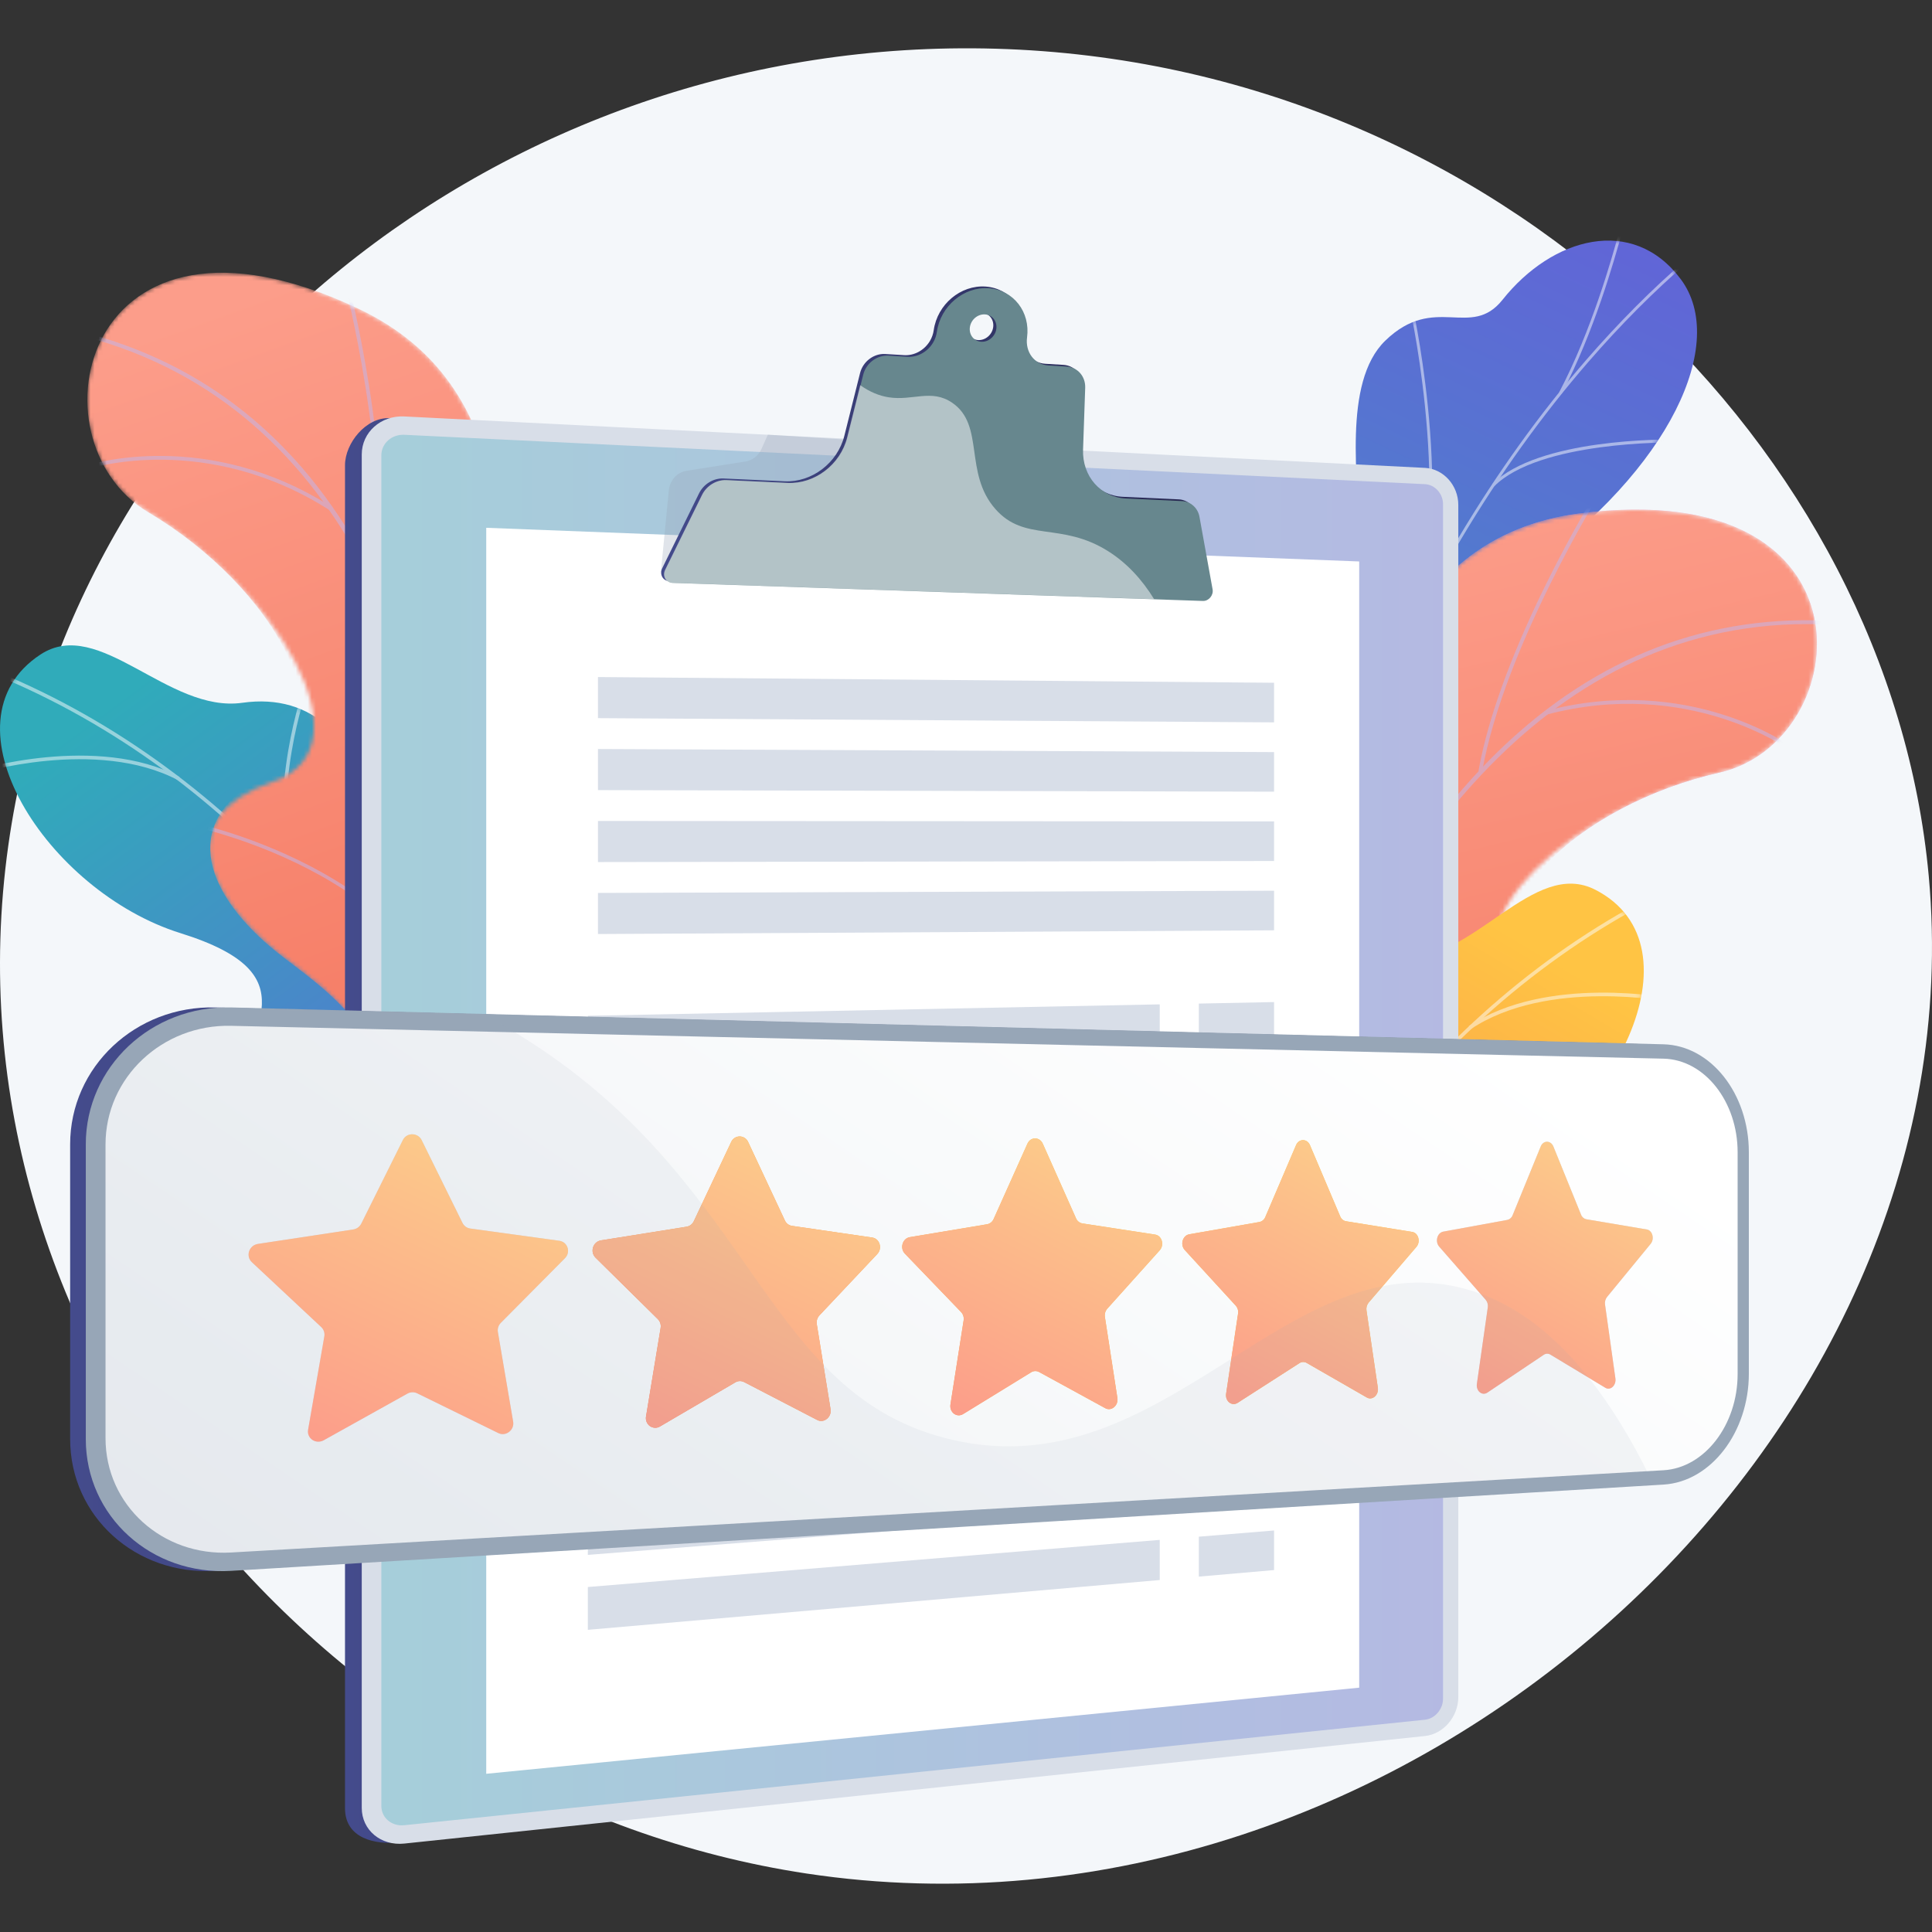 <?xml version="1.0" encoding="UTF-8" standalone="no"?>
<svg
   width="400"
   height="400"
   viewBox="0 0 400 400"
   fill="none"
   version="1.1"
   id="svg302"
   sodipodi:docname="Group.svg"
   inkscape:version="1.1.2 (b8e25be833, 2022-02-05)"
   xmlns:inkscape="http://www.inkscape.org/namespaces/inkscape"
   xmlns:sodipodi="http://sodipodi.sourceforge.net/DTD/sodipodi-0.dtd"
   xmlns="http://www.w3.org/2000/svg"
   xmlns:svg="http://www.w3.org/2000/svg">
  <rect x="0" y="0" width="400" height="400" fill="#333333" stroke="none"/>
  <sodipodi:namedview
     id="namedview304"
     pagecolor="#505050"
     bordercolor="#ffffff"
     borderopacity="1"
     inkscape:pageshadow="0"
     inkscape:pageopacity="0"
     inkscape:pagecheckerboard="1"
     showgrid="false"
     inkscape:zoom="0.94282511"
     inkscape:cx="127.27705"
     inkscape:cy="135.76219"
     inkscape:window-width="1920"
     inkscape:window-height="1027"
     inkscape:window-x="-8"
     inkscape:window-y="-8"
     inkscape:window-maximized="1"
     inkscape:current-layer="svg302" />
  <path
     d="M 206.22,10.087 C 103.825,7.132 15.127,79.735 1.726,174.999 -12.925,279.159 67.716,372.876 166.943,387.887 290.365,406.557 410.076,298.547 399.327,181.373 391.229,93.091 310.314,13.092 206.22,10.087 Z"
     fill="#f4f7fa"
     id="path2"
     style="stroke-width:0.843" />
  <path
     d="m 86.292,254.155 0.412,0.14 c 8.038,2.812 17.309,4.431 27.974,4.009 l 6.221,-0.703 c 1.373,-5.186 1.762,-10.372 -4.709,-11.846 -10.058,-2.275 -11.538,-19.987 -9.282,-26.453 2.794,-8.004 8.924,-26.776 -6.558,-30.566 -12.891,-3.156 -21.84,-2.494 -23.89,-19.044 -2.05,-16.551 -11.633,-26.258 -26.281,-24.188 -15.414,2.179 -29.597,-17.993 -41.79,-10 -21.245,13.936 1.361,49.069 28.989,57.699 27.628,8.629 12.906,19.679 13.134,33.334 0.313,18.636 24.546,12.868 31.533,19.679 2.366,2.312 3.63,5.11 4.248,7.938 z"
     fill="url(#paint0_linear_14_543)"
     id="path4"
     style="fill:url(#paint0_linear_14_543);stroke-width:0.843" />
  <mask
     id="mask0_14_543"
     maskUnits="userSpaceOnUse"
     x="0"
     y="144"
     width="146"
     height="155">
    <path
       d="m 103.554,298.224 40.474,-3.228 c 1.9,-5.918 4.068,-16.728 -4.613,-18.657 -12.058,-2.679 -13.834,-23.438 -11.126,-31.017 3.353,-9.381 10.709,-31.384 -7.87,-35.826 -15.469,-3.699 -26.208,-2.923 -28.668,-22.321 -2.46,-19.399 -13.96,-30.777 -31.538,-28.35 -18.497,2.554 -35.517,-21.089 -50.148,-11.721 -25.494,16.334 1.633,57.513 34.787,67.628 33.154,10.114 15.487,23.066 15.761,39.07 0.376,21.843 29.455,15.08 37.84,23.066 6.572,6.267 6.106,15.594 5.102,21.356 z"
       fill="#ffffff"
       id="path6" />
  </mask>
  <g
     mask="url(#mask0_14_543)"
     id="g21"
     transform="matrix(0.833,0,0,0.853,0,10)">
    <g
       style="mix-blend-mode:soft-light"
       opacity="0.5"
       id="g19">
      <path
         d="m 122.103,290.337 0.848,-0.238 C 105.546,228.174 58.174,174.999 -0.68,151.325 l -0.33,0.816 C 57.599,175.716 104.772,228.67 122.103,290.337 Z"
         fill="#fcfdfe"
         id="path9" />
      <path
         d="m 109.728,257.389 0.878,-0.066 c -1.9,-25.208 18.199,-46.483 18.403,-46.696 l -0.636,-0.607 c -0.211,0.209 -20.579,21.764 -18.645,47.369 z"
         fill="#fcfdfe"
         id="path11" />
      <path
         d="m 118.592,279.033 0.74,-0.475 C 105.504,256.975 58.828,257.304 58.359,257.304 l 0.01,0.88 c 0.465,-0.011 46.657,-0.318 60.224,20.849 z"
         fill="#fcfdfe"
         id="path13" />
      <path
         d="m 74.449,205.132 0.779,-0.409 c -9.469,-17.991 0.514,-47.526 0.616,-47.822 l -0.824,-0.287 c -0.112,0.3 -10.215,30.195 -0.572,48.518 z"
         fill="#fcfdfe"
         id="path15" />
      <path
         d="m 44.234,177.638 0.404,-0.782 C 24.043,166.242 -5.934,175.221 -6.234,175.314 l 0.257,0.841 c 0.297,-0.092 29.94,-8.966 50.211,1.483 z"
         fill="#fcfdfe"
         id="path17" />
    </g>
  </g>
  <mask
     id="mask1_14_543"
     maskUnits="userSpaceOnUse"
     x="21"
     y="54"
     width="132"
     height="262">
    <path
       d="m 128.904,315.712 -43.629,-0.148 c 0,0 -8.137,-22.407 2.608,-38.167 C 109.807,245.244 80.116,228.288 68.743,219.325 51.592,205.815 42.382,186.417 67.687,178.073 92.992,169.73 67.725,130.459 36.878,112.621 6.694,95.165 20.305,31.437 89.105,63.218 c 41.087,18.98 34.494,62.587 36.4,85.4 1.906,22.812 35.818,24.816 24.115,52.637 -9.997,23.764 -28.896,41.052 -14.574,57.462 14.322,16.409 15.747,34.76 -6.142,56.995 z"
       fill="#ffffff"
       id="path23" />
  </mask>
  <g
     mask="url(#mask1_14_543)"
     id="g44"
     transform="matrix(0.833,0,0,0.853,0,10)">
    <path
       d="m 128.904,315.712 -43.629,-0.148 c 0,0 -8.137,-22.407 2.608,-38.167 C 109.807,245.244 80.116,228.288 68.743,219.325 51.592,205.815 44.074,188.394 64.789,177.184 88.231,164.497 67.722,130.459 36.876,112.621 6.693,95.165 20.303,31.437 89.104,63.218 c 41.087,18.98 34.493,62.587 36.399,85.4 1.906,22.812 35.818,24.816 24.116,52.637 -9.998,23.764 -28.897,41.052 -14.575,57.462 14.323,16.409 15.749,34.76 -6.14,56.995 z"
       fill="url(#paint1_linear_14_543)"
       id="path26"
       style="fill:url(#paint1_linear_14_543)" />
    <g
       style="mix-blend-mode:soft-light"
       opacity="0.5"
       id="g42">
      <path
         d="m 110.006,319.698 -0.904,-0.165 c 0.104,-0.56 10.391,-56.742 3.789,-115.512 C 106.818,149.872 84.751,82.39 14.136,68.374 l 0.178,-0.903 c 31.436,6.239 56.037,23.407 73.097,51.028 13.633,22.065 22.517,50.808 26.402,85.433 6.606,58.904 -3.702,115.201 -3.808,115.766 z"
         fill="#beb8f2"
         id="path28" />
      <path
         d="m 94.045,130.349 -0.914,-0.117 C 97.022,99.824 85.579,56.573 85.463,56.139 l 0.89,-0.239 c 0.117,0.435 11.605,43.863 7.692,74.449 z"
         fill="#beb8f2"
         id="path30" />
      <path
         d="M 82.167,112.257 C 51.228,92.834 22.227,102.004 21.939,102.099 l -0.288,-0.874 c 0.295,-0.098 29.687,-9.41 61.008,10.252 z"
         fill="#beb8f2"
         id="path32" />
      <path
         d="m 115.115,242.673 c -10.15,-43.461 -69.176,-54.31 -69.761,-54.37 l 0.031,-0.921 c 0.578,0 60.384,11.233 70.626,55.08 z"
         fill="#beb8f2"
         id="path34" />
      <path
         d="m 115.461,224.273 -0.901,-0.191 c 5.893,-27.857 36.204,-46.944 36.51,-47.134 l 0.484,0.783 c -0.308,0.188 -30.282,19.069 -36.093,46.542 z"
         fill="#beb8f2"
         id="path36" />
      <path
         d="M 110.525,310.653 C 109.255,293.745 85.169,280.28 84.925,280.146 l 0.445,-0.805 c 1.01,0.555 24.765,13.839 26.073,31.243 z"
         fill="#beb8f2"
         id="path38" />
      <path
         d="m 113.14,297.385 -0.908,-0.165 c 2.307,-13.205 22.325,-27.858 28.905,-32.673 0.931,-0.68 1.733,-1.268 1.855,-1.4 l 0.686,0.615 c -0.165,0.189 -0.702,0.581 -1.997,1.528 -6.505,4.764 -26.304,19.244 -28.541,32.095 z"
         fill="#beb8f2"
         id="path40" />
    </g>
  </g>
  <path
     d="m 279.052,224.761 c 4.002,8.847 0.188,17.699 -3.473,23.655 -0.872,0 -1.373,0.253 -2.261,0.474 -7.963,1.982 -11.693,0.973 -19.786,1.572 -1.741,0.13 -6.916,-1.2 -8.994,-1.893 l -3.856,-1.361 c 0,0 -6.84,-21.521 3.909,-27.466 10.749,-5.946 6.634,-27.363 5.733,-39.044 -2.445,-31.695 31.008,-28.816 31.046,-69.799 0.009,-10.901 -3.532,-31.692 5.445,-40.375 10.227,-9.892 17.693,-0.188 24.27,-8.461 10.278,-12.932 26.956,-17.571 36.897,-4.261 9.812,13.132 -2.111,39.271 -31.749,60.282 -19.595,17.539 -19.901,22.783 -18.359,35.575 1.081,8.957 9.426,32.288 -2.449,41.608 -11.875,9.319 -20.949,19.379 -16.374,29.494 z"
     fill="url(#paint2_linear_14_543)"
     id="path46"
     style="fill:url(#paint2_linear_14_543);stroke-width:0.843" />
  <mask
     id="mask2_14_543"
     maskUnits="userSpaceOnUse"
     x="286"
     y="46"
     width="136"
     height="242">
    <path
       d="m 324.496,287.934 -34.897,-8.987 c 0,0 -8.988,-26.142 3.911,-33.116 12.899,-6.974 7.961,-32.071 6.88,-45.763 -2.934,-37.149 37.21,-33.775 37.255,-81.811 0.011,-12.777 -4.238,-37.146 6.534,-47.323 12.273,-11.594 21.232,-0.221 29.124,-9.917 12.334,-15.158 32.347,-20.595 44.277,-4.994 11.775,15.392 -2.533,46.029 -38.099,70.655 -23.514,20.562 -23.881,26.709 -22.031,41.702 1.297,10.498 11.311,37.844 -2.939,48.768 -14.25,10.923 -25.139,22.718 -19.649,34.574 8.353,18.036 -10.366,36.211 -10.366,36.211 z"
       fill="#ffffff"
       id="path48" />
  </mask>
  <g
     mask="url(#mask2_14_543)"
     id="g69"
     transform="matrix(0.833,0,0,0.853,0,10)">
    <g
       style="mix-blend-mode:soft-light"
       opacity="0.5"
       id="g67">
      <path
         d="m 309.295,282.227 -0.708,-0.087 c 0.527,-4.225 1.11,-8.479 1.733,-12.644 4.613,-30.835 11.95,-60.124 21.789,-87.053 8.338,-22.818 18.588,-44.262 30.467,-63.741 9.556,-15.665 20.205,-30.151 31.663,-43.048 8.055,-9.062 16.419,-17.265 24.865,-24.364 1.471,-1.237 3.044,-2.42 4.567,-3.565 2.029,-1.524 4.127,-3.101 5.997,-4.817 l 0.483,0.526 c -1.897,1.742 -4.007,3.328 -6.05,4.864 -1.514,1.139 -3.081,2.315 -4.538,3.541 -8.419,7.076 -16.759,15.25 -24.791,24.292 -11.429,12.867 -22.056,27.316 -31.587,42.945 -11.862,19.441 -22.077,40.841 -30.404,63.614 -9.823,26.883 -17.134,56.126 -21.748,86.914 -0.632,4.167 -1.212,8.414 -1.738,12.625 z"
         fill="#fcfdfe"
         id="path51" />
      <path
         d="m 349.715,143.373 -0.647,-0.304 c 13.025,-27.759 1.588,-79.048 1.471,-79.562 l 0.697,-0.165 c 0.117,0.524 11.608,52.048 -1.521,80.031 z"
         fill="#fcfdfe"
         id="path53" />
      <path
         d="m 320.087,224.233 -0.677,-0.226 c 6.643,-19.902 43.901,-35.258 44.276,-35.423 l 0.27,0.659 c -0.372,0.152 -37.328,15.384 -43.869,34.99 z"
         fill="#fcfdfe"
         id="path55" />
      <path
         d="m 317.293,235.842 -0.707,-0.102 c 1.977,-13.555 -2.582,-33.092 -12.822,-55.011 -0.514,-1.104 -0.514,-1.104 -0.494,-1.237 l 0.709,0.094 -0.355,-0.048 0.345,-0.087 c 0.024,0.077 0.219,0.494 0.445,0.975 10.295,22.046 14.87,41.726 12.879,55.416 z"
         fill="#fcfdfe"
         id="path57" />
      <path
         d="m 310.366,274.54 -0.647,-0.302 c 6.351,-13.674 28.064,-19.082 28.283,-19.134 l 0.165,0.693 c -0.212,0.053 -21.594,5.373 -27.801,18.743 z"
         fill="#fcfdfe"
         id="path59" />
      <path
         d="m 308.216,282.29 c -2.692,-11.863 -8.879,-23.341 -18.914,-35.093 l 0.544,-0.465 c 10.111,11.839 16.349,23.418 19.067,35.396 z"
         fill="#fcfdfe"
         id="path61" />
      <path
         d="m 388.149,83.844 -0.629,-0.339 c 8.103,-15.031 13.129,-32.701 14.782,-38.507 0.4,-1.405 0.542,-1.9 0.621,-2.063 l 0.642,0.313 c -0.057,0.125 -0.286,0.928 -0.576,1.946 -1.658,5.824 -6.701,23.55 -14.84,38.65 z"
         fill="#fcfdfe"
         id="path63" />
      <path
         d="m 371.361,106.333 -0.495,-0.509 c 11.413,-11.233 43.433,-10.874 44.791,-10.852 l -0.012,0.715 c -0.334,-0.005 -33.081,-0.376 -44.284,10.646 z"
         fill="#fcfdfe"
         id="path65" />
    </g>
  </g>
  <mask
     id="mask3_14_543"
     maskUnits="userSpaceOnUse"
     x="270"
     y="111"
     width="182"
     height="244">
    <path
       d="m 278.199,341.561 41.633,13.05 c 0,0 14.531,-18.9 9.061,-37.17 -11.179,-37.276 22.242,-44.465 35.8,-49.569 20.43,-7.699 35.085,-23.395 13.479,-39.001 -21.606,-15.606 14.36,-45.398 49.153,-53.076 34.049,-7.513 40.342,-72.374 -34.846,-62.879 -44.901,5.669 -51.801,49.229 -60.515,70.398 -8.714,21.17 -41.644,12.825 -38.899,42.883 2.345,25.674 15.131,47.867 -3.481,59.179 -18.613,11.312 -25.527,28.371 -11.385,56.185 z"
       fill="#ffffff"
       id="path71" />
  </mask>
  <g
     mask="url(#mask3_14_543)"
     id="g94"
     transform="matrix(0.833,0,0,0.853,0,10)">
    <path
       d="m 278.199,341.561 41.632,13.05 c 0,0 14.532,-18.9 9.062,-37.17 -11.179,-37.276 22.242,-44.465 35.8,-49.569 20.43,-7.699 32.867,-22.026 16.507,-38.975 -18.51,-19.177 11.332,-45.424 46.132,-53.102 34.048,-7.513 40.342,-72.374 -34.846,-62.879 -44.901,5.669 -51.801,49.229 -60.515,70.398 -8.714,21.17 -41.644,12.825 -38.899,42.883 2.344,25.674 15.131,47.867 -3.482,59.179 -18.612,11.312 -25.533,28.371 -11.391,56.185 z"
       fill="url(#paint3_linear_14_543)"
       id="path74"
       style="fill:url(#paint3_linear_14_543)" />
    <path
       d="m 278.199,341.561 41.632,13.05 c 0,0 14.532,-18.9 9.062,-37.17 -11.179,-37.276 22.242,-44.465 35.8,-49.569 20.43,-7.699 32.867,-22.026 16.507,-38.975 -18.51,-19.177 11.332,-45.424 46.132,-53.102 34.048,-7.513 40.342,-72.374 -34.846,-62.879 -44.901,5.669 -51.801,49.229 -60.515,70.398 -8.714,21.17 -41.644,12.825 -38.899,42.883 2.344,25.674 15.131,47.867 -3.482,59.179 -18.612,11.312 -25.533,28.371 -11.391,56.185 z"
       fill="url(#paint4_linear_14_543)"
       id="path76"
       style="fill:url(#paint4_linear_14_543)" />
    <g
       style="mix-blend-mode:soft-light"
       opacity="0.5"
       id="g92">
      <path
         d="m 295.006,351.073 0.914,0.113 c 0.071,-0.566 7.25,-57.229 31.304,-111.255 22.161,-49.772 63.596,-107.421 135.146,-99.435 l 0.102,-0.916 c -31.849,-3.557 -60.482,5.373 -85.101,26.541 -19.666,16.91 -36.82,41.622 -50.989,73.453 -24.112,54.15 -31.304,110.932 -31.376,111.499 z"
         fill="#beb8f2"
         id="path78" />
      <path
         d="m 367.467,175.411 0.907,0.165 c 5.484,-30.162 29.468,-67.931 29.71,-68.308 l -0.776,-0.495 c -0.245,0.378 -24.323,38.3 -29.841,68.638 z"
         fill="#beb8f2"
         id="path80" />
      <path
         d="m 384.258,161.756 c 35.365,-9.16 60.235,8.35 60.482,8.528 l 0.538,-0.748 c -0.25,-0.181 -25.453,-17.944 -61.251,-8.671 z"
         fill="#beb8f2"
         id="path82" />
      <path
         d="m 313.424,276.108 c 22.816,-38.358 82.36,-30.855 82.933,-30.733 l 0.249,-0.887 c -0.552,-0.165 -60.96,-7.549 -83.973,31.149 z"
         fill="#beb8f2"
         id="path84" />
      <path
         d="m 318.657,258.465 0.917,0.09 c 2.801,-28.338 -20.317,-55.687 -20.551,-55.966 l -0.699,0.598 c 0.231,0.271 23.101,27.333 20.333,55.278 z"
         fill="#beb8f2"
         id="path86" />
      <path
         d="m 297.247,342.294 c 6.323,-15.731 33.353,-21.285 33.625,-21.339 l -0.18,-0.903 c -1.132,0.226 -27.791,5.704 -34.299,21.9 z"
         fill="#beb8f2"
         id="path88" />
      <path
         d="m 298.767,328.854 0.913,0.123 c 1.799,-13.284 -12.851,-33.305 -17.673,-39.884 -0.681,-0.929 -1.269,-1.732 -1.345,-1.895 l -0.84,0.378 c 0.104,0.232 0.494,0.767 1.442,2.061 4.761,6.506 19.251,26.3 17.503,39.217 z"
         fill="#beb8f2"
         id="path90" />
    </g>
  </g>
  <path
     d="m 264.672,310.41 -0.39,0.185 c -7.717,3.637 -16.777,6.217 -27.429,6.912 l -6.257,-0.043 c -1.88,-5.017 -2.788,-10.131 3.503,-12.276 9.771,-3.328 9.473,-21.085 6.59,-27.288 -3.57,-7.669 -11.549,-25.704 3.477,-31.091 12.509,-4.487 21.476,-4.764 21.863,-21.442 0.388,-16.679 8.955,-27.343 23.733,-26.814 15.552,0.562 27.648,-20.994 40.576,-14.317 22.523,11.636 3.546,48.955 -23.082,60.428 -26.629,11.474 -10.876,20.931 -9.748,34.533 1.548,18.572 -23.134,15.366 -29.403,22.875 -2.12,2.545 -3.103,5.46 -3.431,8.339 z"
     fill="url(#paint5_linear_14_543)"
     id="path96"
     style="fill:url(#paint5_linear_14_543);stroke-width:0.843" />
  <mask
     id="mask4_14_543"
     maskUnits="userSpaceOnUse"
     x="275"
     y="202"
     width="134"
     height="164">
    <path
       d="m 318.831,364.096 -40.591,0.922 c -2.496,-5.693 -5.754,-16.226 2.678,-19.031 11.725,-3.902 11.368,-24.714 7.908,-31.985 -4.284,-8.989 -13.859,-30.127 4.172,-36.442 15.011,-5.259 25.771,-5.584 26.235,-25.132 0.465,-19.548 10.746,-32.048 28.48,-31.429 18.662,0.659 33.177,-24.606 48.691,-16.779 27.028,13.637 4.255,57.378 -27.699,70.826 -31.955,13.447 -13.051,24.532 -11.698,40.475 1.859,21.768 -27.76,18.01 -35.284,26.813 -5.895,6.902 -4.478,16.133 -2.892,21.762 z"
       fill="#ffffff"
       id="path98" />
  </mask>
  <g
     mask="url(#mask4_14_543)"
     id="g113"
     transform="matrix(0.833,0,0,0.853,0,10)">
    <g
       style="mix-blend-mode:soft-light"
       opacity="0.5"
       id="g111">
      <path
         d="m 299.575,358.144 -0.868,-0.15 c 10.99,-63.378 52.685,-121.112 108.814,-150.673 l 0.411,0.78 c -55.894,29.435 -97.414,86.928 -108.357,150.043 z"
         fill="#fcfdfe"
         id="path101" />
      <path
         d="m 308.526,324.104 -0.88,0.024 c -0.685,-25.27 -22.851,-44.382 -23.076,-44.571 l 0.571,-0.672 c 0.225,0.193 22.69,19.55 23.385,45.219 z"
         fill="#fcfdfe"
         id="path103" />
      <path
         d="m 301.914,346.54 -0.786,-0.395 c 11.553,-22.878 58.016,-27.33 58.489,-27.373 l 0.079,0.876 c -0.466,0.042 -46.448,4.451 -57.782,26.892 z"
         fill="#fcfdfe"
         id="path105" />
      <path
         d="m 338.279,268.518 -0.823,-0.329 c 7.578,-18.865 -5.365,-47.224 -5.495,-47.509 l 0.797,-0.371 c 0.14,0.29 13.243,28.997 5.521,48.209 z"
         fill="#fcfdfe"
         id="path107" />
      <path
         d="m 365.53,238.083 -0.481,-0.737 c 19.4,-12.66 50.139,-6.789 50.448,-6.728 l -0.164,0.863 c -0.312,-0.061 -30.704,-5.862 -49.803,6.602 z"
         fill="#fcfdfe"
         id="path109" />
    </g>
  </g>
  <path
     d="M 291.558,99.073 80.659,86.582 c -4.858,-0.243 -9.23,5.184 -9.23,9.741 V 374.363 c 0,6.325 6.305,7.591 11.162,7.083 L 291.557,359.596 c 3.817,-0.398 6.899,-3.975 6.899,-7.988 V 106.685 c 0.002,-4.014 -3.081,-7.426 -6.897,-7.613 z"
     fill="url(#paint6_linear_14_543)"
     id="path115"
     style="fill:url(#paint6_linear_14_543);stroke-width:0.843" />
  <path
     d="M 295.027,96.87 83.712,86.222 c -4.858,-0.245 -8.815,3.278 -8.815,7.872 V 374.304 c 0,4.592 3.957,7.898 8.815,7.387 L 295.027,359.422 c 3.817,-0.402 6.898,-4.007 6.898,-8.051 V 104.536 c 0,-4.046 -3.082,-7.48 -6.898,-7.667 z"
     fill="#d8dee8"
     id="path117"
     style="stroke-width:0.843" />
  <path
     style="mix-blend-mode:multiply;fill:url(#paint7_linear_14_543);stroke-width:0.843"
     opacity="0.3"
     d="m 83.712,377.891 c -2.621,0.27 -4.758,-1.522 -4.758,-3.996 V 94.279 c 0,-2.474 2.136,-4.384 4.758,-4.258 L 295.027,100.243 c 2.06,0.1 3.739,1.968 3.739,4.151 v 247.299 c 0,2.188 -1.677,4.142 -3.739,4.357 z"
     fill="url(#paint7_linear_14_543)"
     id="path119" />
  <path
     d="m 281.407,349.414 -180.738,17.83 V 109.275 l 180.738,6.97 z"
     fill="#ffffff"
     id="path121"
     style="stroke-width:0.843" />
  <g
     style="mix-blend-mode:multiply"
     opacity="0.3"
     id="g125"
     transform="matrix(0.833,0,0,0.853,0,10)">
    <path
       d="m 250.94,126.007 -86.678,1.084 1.944,-19.548 c 0.147,-2.54 1.977,-4.625 4.401,-4.997 l 14.68,-2.255 c 0.863,-0.139 1.677,-0.491 2.371,-1.023 0.693,-0.532 1.243,-1.228 1.601,-2.026 l 1.592,-3.46 38.396,2.371 z"
       fill="#97a6b7"
       id="path123" />
  </g>
  <path
     d="m 247.691,106.685 c -0.149,-0.899 -0.596,-1.718 -1.267,-2.319 -0.67,-0.601 -1.522,-0.946 -2.413,-0.978 l -11.542,-0.53 c -5.239,-0.241 -9.079,-4.598 -8.887,-10.121 l 0.445,-12.792 c 0.084,-2.364 -1.567,-4.261 -3.834,-4.398 l -3.792,-0.232 c -2.892,-0.177 -4.817,-2.788 -4.412,-5.805 0.709,-5.274 -2.82,-9.824 -7.935,-10.181 -5.156,-0.36 -9.967,3.673 -10.734,9.013 -0.112,0.808 -0.385,1.584 -0.803,2.279 -1.19,1.957 -3.278,3.033 -5.322,2.908 l -3.913,-0.239 c -2.37,-0.141 -4.622,1.559 -5.218,3.954 l -3.252,12.983 c -1.406,5.615 -6.713,9.672 -12.348,9.418 l -12.672,-0.581 c -2.073,-0.094 -4.107,1.143 -5.063,3.083 l -7.624,15.5 c -0.624,1.265 0.146,2.64 1.51,2.687 l 109.801,3.734 c 1.202,0.041 2.222,-1.186 2,-2.405 z M 202.497,70.404 c -1.51,-0.096 -2.563,-1.441 -2.342,-3.005 0.221,-1.564 1.626,-2.751 3.138,-2.651 1.512,0.1 2.553,1.446 2.334,3.007 -0.218,1.56 -1.62,2.747 -3.129,2.65 z"
     fill="url(#paint8_linear_14_543)"
     id="path127"
     style="fill:url(#paint8_linear_14_543);stroke-width:0.843" />
  <path
     d="m 248.342,107.033 c -0.149,-0.899 -0.596,-1.718 -1.266,-2.319 -0.671,-0.601 -1.522,-0.945 -2.412,-0.977 l -11.542,-0.53 c -5.239,-0.241 -9.079,-4.599 -8.887,-10.121 l 0.444,-12.792 c 0.083,-2.366 -1.566,-4.261 -3.834,-4.4 l -3.792,-0.232 c -2.892,-0.176 -4.816,-2.786 -4.411,-5.804 0.708,-5.274 -2.82,-9.826 -7.936,-10.183 -5.156,-0.36 -9.968,3.673 -10.736,9.014 -0.111,0.808 -0.384,1.584 -0.802,2.279 -1.19,1.957 -3.278,3.033 -5.322,2.908 l -3.912,-0.239 c -2.37,-0.141 -4.623,1.557 -5.218,3.954 l -3.252,12.983 c -1.407,5.614 -6.713,9.671 -12.348,9.418 l -12.661,-0.58 c -2.073,-0.096 -4.108,1.142 -5.064,3.083 l -7.629,15.499 c -0.625,1.265 0.138,2.641 1.51,2.688 l 109.784,3.739 c 1.202,0.04 2.222,-1.185 1.999,-2.405 z M 203.146,70.751 c -1.51,-0.096 -2.562,-1.442 -2.342,-3.007 0.22,-1.564 1.626,-2.751 3.138,-2.65 1.512,0.101 2.553,1.446 2.334,3.005 -0.22,1.559 -1.619,2.747 -3.129,2.651 z"
     fill="#67878e"
     id="path129"
     style="stroke-width:0.843" />
  <g
     style="mix-blend-mode:soft-light"
     opacity="0.5"
     id="g133"
     transform="matrix(0.833,0,0,0.853,0,10)">
    <path
       d="m 275.459,122.084 c -11.752,-7.249 -20.77,-2.11 -28.096,-10.294 -7.842,-8.76 -2.552,-20.293 -10.666,-25.735 -5.195,-3.485 -9.828,-0.412 -15.869,-1.354 -2.211,-0.346 -4.572,-1.226 -7.025,-2.939 l -3.256,12.686 c -1.689,6.58 -8.055,11.335 -14.816,11.039 l -15.194,-0.681 c -2.488,-0.112 -4.93,1.34 -6.077,3.613 l -9.155,18.168 c -0.75,1.483 0.165,3.094 1.812,3.148 l 119.743,3.978 c -3.021,-4.796 -6.774,-8.774 -11.401,-11.629 z"
       fill="#ffffff"
       id="path131" />
  </g>
  <path
     d="m 263.782,149.558 -139.978,-0.874 v -8.51 l 139.978,1.185 z"
     fill="#d8dee8"
     id="path135"
     style="stroke-width:0.843" />
  <path
     d="m 263.782,163.908 -139.978,-0.324 v -8.51 l 139.978,0.638 z"
     fill="#d8dee8"
     id="path137"
     style="stroke-width:0.843" />
  <path
     d="m 263.782,178.26 -139.978,0.222 v -8.51 l 139.978,0.091 z"
     fill="#d8dee8"
     id="path139"
     style="stroke-width:0.843" />
  <path
     d="m 263.782,192.612 -139.978,0.769 v -8.51 l 139.978,-0.456 z"
     fill="#d8dee8"
     id="path141"
     style="stroke-width:0.843" />
  <path
     d="m 240.112,216.25 -118.403,2.92 v -8.862 l 118.403,-2.367 z"
     fill="#d8dee8"
     id="path143"
     style="stroke-width:0.843" />
  <path
     d="m 240.112,230.795 -118.403,3.89 v -8.863 l 118.403,-3.335 z"
     fill="#d8dee8"
     id="path145"
     style="stroke-width:0.843" />
  <path
     d="m 240.112,245.34 -118.403,4.859 v -8.861 l 118.403,-4.305 z"
     fill="#d8dee8"
     id="path147"
     style="stroke-width:0.843" />
  <path
     d="m 240.112,259.885 -118.403,5.83 v -8.861 l 118.403,-5.276 z"
     fill="#d8dee8"
     id="path149"
     style="stroke-width:0.843" />
  <path
     d="m 263.782,215.667 -15.575,0.384 v -8.272 l 15.575,-0.311 z"
     fill="#d8dee8"
     id="path151"
     style="stroke-width:0.843" />
  <path
     d="m 263.782,230.016 -15.575,0.514 v -8.272 l 15.575,-0.439 z"
     fill="#d8dee8"
     id="path153"
     style="stroke-width:0.843" />
  <path
     d="m 263.782,244.369 -15.575,0.64 v -8.27 l 15.575,-0.567 z"
     fill="#d8dee8"
     id="path155"
     style="stroke-width:0.843" />
  <path
     d="m 263.782,258.721 -15.575,0.768 v -8.272 l 15.575,-0.693 z"
     fill="#d8dee8"
     id="path157"
     style="stroke-width:0.843" />
  <path
     d="m 240.112,283.489 -118.403,7.404 v -8.863 l 118.403,-6.848 z"
     fill="#d8dee8"
     id="path159"
     style="stroke-width:0.843" />
  <path
     d="m 240.112,298.035 -118.403,8.372 v -8.861 l 118.403,-7.819 z"
     fill="#d8dee8"
     id="path161"
     style="stroke-width:0.843" />
  <path
     d="m 240.112,312.581 -118.403,9.342 v -8.861 l 118.403,-8.789 z"
     fill="#d8dee8"
     id="path163"
     style="stroke-width:0.843" />
  <path
     d="m 240.112,327.127 -118.403,10.312 v -8.863 l 118.403,-9.759 z"
     fill="#d8dee8"
     id="path165"
     style="stroke-width:0.843" />
  <path
     d="m 263.782,282.011 -15.575,0.973 v -8.27 l 15.575,-0.901 z"
     fill="#d8dee8"
     id="path167"
     style="stroke-width:0.843" />
  <path
     d="m 263.782,296.361 -15.575,1.102 v -8.271 l 15.575,-1.028 z"
     fill="#d8dee8"
     id="path169"
     style="stroke-width:0.843" />
  <path
     d="m 263.782,310.713 -15.575,1.229 v -8.27 l 15.575,-1.155 z"
     fill="#d8dee8"
     id="path171"
     style="stroke-width:0.843" />
  <path
     d="m 263.782,325.065 -15.575,1.357 v -8.269 l 15.575,-1.285 z"
     fill="#d8dee8"
     id="path173"
     style="stroke-width:0.843" />
  <path
     d="M 341.169,216.21 44.59,208.584 C 28.145,208.161 14.522,220.851 14.522,236.937 v 60.974 c 0,16.087 13.627,28.308 30.068,27.318 L 341.169,307.368 c 9.83,-0.592 17.668,-10.868 17.668,-22.962 V 238.56 c 0,-12.089 -7.838,-22.094 -17.668,-22.35 z"
     fill="url(#paint9_linear_14_543)"
     id="path175"
     style="fill:url(#paint9_linear_14_543);stroke-width:0.843" />
  <path
     d="M 344.411,216.21 47.832,208.584 C 31.387,208.161 17.764,220.851 17.764,236.937 v 60.974 c 0,16.087 13.627,28.308 30.068,27.318 L 344.411,307.368 c 9.83,-0.592 17.668,-10.868 17.668,-22.962 V 238.56 c 0,-12.089 -7.838,-22.094 -17.668,-22.35 z"
     fill="#97a6b7"
     id="path177"
     style="stroke-width:0.843" />
  <path
     d="M 47.832,321.43 C 33.625,322.245 21.847,311.63 21.847,297.752 v -60.795 c 0,-13.879 11.779,-24.9 25.985,-24.574 l 296.579,6.801 c 8.512,0.195 15.346,8.883 15.346,19.371 v 45.943 c 0,10.487 -6.828,19.412 -15.346,19.901 z"
     fill="url(#paint10_linear_14_543)"
     id="path179"
     style="fill:url(#paint10_linear_14_543);stroke-width:0.843" />
  <path
     d="m 87.304,236.06 8.452,17.133 c 0.156,0.312 0.383,0.581 0.663,0.783 0.279,0.202 0.603,0.331 0.943,0.376 l 18.465,2.544 c 0.383,0.051 0.744,0.212 1.042,0.465 0.297,0.253 0.518,0.585 0.638,0.962 0.12,0.375 0.134,0.778 0.04,1.161 -0.093,0.384 -0.292,0.732 -0.571,1.005 l -13.286,13.393 c -0.244,0.243 -0.427,0.543 -0.532,0.875 -0.105,0.332 -0.131,0.684 -0.074,1.028 l 3.158,18.554 c 0.295,1.727 -1.51,3.125 -3.056,2.368 l -16.819,-8.242 c -0.318,-0.152 -0.667,-0.225 -1.018,-0.213 -0.352,0.012 -0.695,0.108 -1.002,0.282 l -17.311,9.649 c -1.639,0.914 -3.559,-0.376 -3.244,-2.182 l 3.357,-19.319 c 0.061,-0.351 0.035,-0.711 -0.077,-1.048 -0.112,-0.336 -0.306,-0.638 -0.564,-0.877 L 52.158,261.332 c -1.355,-1.265 -0.607,-3.514 1.263,-3.795 l 19.718,-2.991 c 0.351,-0.052 0.684,-0.188 0.973,-0.398 0.289,-0.21 0.525,-0.487 0.688,-0.809 l 8.612,-17.308 c 0.797,-1.596 3.098,-1.581 3.891,0.028 z"
     fill="#d8dee8"
     id="path181"
     style="stroke-width:0.843" />
  <path
     d="m 154.898,236.443 7.609,16.255 c 0.133,0.292 0.336,0.544 0.588,0.737 0.253,0.192 0.547,0.317 0.858,0.365 l 16.646,2.423 c 1.529,0.222 2.14,2.234 1.033,3.408 l -11.979,12.704 c -0.222,0.237 -0.387,0.523 -0.482,0.837 -0.096,0.313 -0.118,0.644 -0.068,0.968 l 2.852,17.613 c 0.265,1.639 -1.36,2.965 -2.755,2.242 l -15.146,-7.853 c -0.284,-0.144 -0.599,-0.214 -0.917,-0.203 -0.317,0.011 -0.627,0.102 -0.901,0.267 l -15.568,9.118 c -0.322,0.199 -0.692,0.297 -1.067,0.284 -0.376,-0.013 -0.739,-0.136 -1.047,-0.356 -0.308,-0.219 -0.548,-0.525 -0.689,-0.88 -0.142,-0.356 -0.181,-0.747 -0.111,-1.124 l 3.02,-18.307 c 0.057,-0.329 0.035,-0.669 -0.066,-0.987 -0.101,-0.318 -0.276,-0.607 -0.511,-0.84 l -12.889,-12.717 c -1.217,-1.2 -0.549,-3.325 1.132,-3.593 l 17.712,-2.827 c 0.321,-0.052 0.624,-0.183 0.884,-0.382 0.261,-0.199 0.47,-0.46 0.609,-0.76 l 7.747,-16.414 c 0.157,-0.341 0.406,-0.629 0.718,-0.83 0.312,-0.201 0.673,-0.307 1.042,-0.305 0.369,0.003 0.729,0.113 1.038,0.318 0.309,0.205 0.555,0.496 0.708,0.84 z"
     fill="url(#paint11_linear_14_543)"
     id="path183"
     style="fill:url(#paint11_linear_14_543);stroke-width:0.843" />
  <path
     d="m 154.898,236.443 7.609,16.255 c 0.133,0.292 0.336,0.544 0.588,0.737 0.253,0.192 0.547,0.317 0.858,0.365 l 16.646,2.423 c 1.529,0.222 2.14,2.234 1.033,3.408 l -11.979,12.704 c -0.222,0.237 -0.387,0.523 -0.482,0.837 -0.096,0.313 -0.118,0.644 -0.068,0.968 l 2.852,17.613 c 0.265,1.639 -1.36,2.965 -2.755,2.242 l -15.146,-7.853 c -0.284,-0.144 -0.599,-0.214 -0.917,-0.203 -0.317,0.011 -0.627,0.102 -0.901,0.267 l -15.568,9.118 c -0.322,0.199 -0.692,0.297 -1.067,0.284 -0.376,-0.013 -0.739,-0.136 -1.047,-0.356 -0.308,-0.219 -0.548,-0.525 -0.689,-0.88 -0.142,-0.356 -0.181,-0.747 -0.111,-1.124 l 3.02,-18.307 c 0.057,-0.329 0.035,-0.669 -0.066,-0.987 -0.101,-0.318 -0.276,-0.607 -0.511,-0.84 l -12.889,-12.717 c -1.217,-1.2 -0.549,-3.325 1.132,-3.593 l 17.712,-2.827 c 0.321,-0.052 0.624,-0.183 0.884,-0.382 0.261,-0.199 0.47,-0.46 0.609,-0.76 l 7.747,-16.414 c 0.157,-0.341 0.406,-0.629 0.718,-0.83 0.312,-0.201 0.673,-0.307 1.042,-0.305 0.369,0.003 0.729,0.113 1.038,0.318 0.309,0.205 0.555,0.496 0.708,0.84 z"
     fill="url(#paint12_linear_14_543)"
     id="path185"
     style="fill:url(#paint12_linear_14_543);stroke-width:0.843" />
  <path
     d="m 215.895,236.786 6.888,15.463 c 0.115,0.272 0.295,0.512 0.524,0.694 0.228,0.183 0.498,0.305 0.785,0.354 l 15.079,2.316 c 1.388,0.212 1.94,2.128 0.938,3.244 l -10.857,12.089 c -0.203,0.23 -0.352,0.504 -0.438,0.801 -0.086,0.297 -0.106,0.61 -0.058,0.915 l 2.587,16.766 c 0.241,1.56 -1.235,2.82 -2.496,2.128 l -13.71,-7.497 c -0.256,-0.138 -0.542,-0.206 -0.832,-0.196 -0.289,0.01 -0.57,0.097 -0.817,0.253 l -14.072,8.644 c -1.331,0.816 -2.883,-0.352 -2.633,-1.979 l 2.725,-17.395 c 0.052,-0.311 0.031,-0.63 -0.059,-0.932 -0.091,-0.301 -0.249,-0.577 -0.462,-0.805 l -11.64,-12.095 c -1.098,-1.14 -0.492,-3.158 1.023,-3.413 l 16,-2.671 c 0.295,-0.054 0.573,-0.181 0.808,-0.37 0.235,-0.189 0.422,-0.434 0.543,-0.715 l 7.002,-15.603 c 0.651,-1.455 2.523,-1.448 3.17,0.005 z"
     fill="url(#paint13_linear_14_543)"
     id="path187"
     style="fill:url(#paint13_linear_14_543);stroke-width:0.843" />
  <path
     d="m 215.895,236.786 6.888,15.463 c 0.115,0.272 0.295,0.512 0.524,0.694 0.228,0.183 0.498,0.305 0.785,0.354 l 15.079,2.316 c 1.388,0.212 1.94,2.128 0.938,3.244 l -10.857,12.089 c -0.203,0.23 -0.352,0.504 -0.438,0.801 -0.086,0.297 -0.106,0.61 -0.058,0.915 l 2.587,16.766 c 0.241,1.56 -1.235,2.82 -2.496,2.128 l -13.71,-7.497 c -0.256,-0.138 -0.542,-0.206 -0.832,-0.196 -0.289,0.01 -0.57,0.097 -0.817,0.253 l -14.072,8.644 c -1.331,0.816 -2.883,-0.352 -2.633,-1.979 l 2.725,-17.395 c 0.052,-0.311 0.031,-0.63 -0.059,-0.932 -0.091,-0.301 -0.249,-0.577 -0.462,-0.805 l -11.64,-12.095 c -1.098,-1.14 -0.492,-3.158 1.023,-3.413 l 16,-2.671 c 0.295,-0.054 0.573,-0.181 0.808,-0.37 0.235,-0.189 0.422,-0.434 0.543,-0.715 l 7.002,-15.603 c 0.651,-1.455 2.523,-1.448 3.17,0.005 z"
     fill="url(#paint14_linear_14_543)"
     id="path189"
     style="fill:url(#paint14_linear_14_543);stroke-width:0.843" />
  <path
     d="m 271.217,237.099 6.26,14.748 c 0.101,0.256 0.263,0.482 0.471,0.657 0.208,0.175 0.457,0.293 0.722,0.343 l 13.729,2.215 c 1.263,0.204 1.768,2.031 0.854,3.093 l -9.886,11.526 c -0.185,0.224 -0.322,0.485 -0.399,0.768 -0.078,0.283 -0.096,0.579 -0.052,0.869 l 2.353,16 c 0.218,1.489 -1.122,2.688 -2.272,2.025 l -12.471,-7.168 c -0.23,-0.132 -0.49,-0.197 -0.753,-0.188 -0.263,0.009 -0.519,0.091 -0.74,0.238 l -12.787,8.215 c -1.207,0.776 -2.621,-0.34 -2.391,-1.891 l 2.472,-16.57 c 0.048,-0.294 0.03,-0.596 -0.052,-0.882 -0.082,-0.287 -0.226,-0.55 -0.421,-0.772 l -10.563,-11.526 c -0.995,-1.087 -0.446,-3.009 0.928,-3.25 l 14.524,-2.546 c 0.273,-0.055 0.527,-0.178 0.741,-0.358 0.214,-0.181 0.381,-0.413 0.486,-0.677 l 6.365,-14.879 c 0.593,-1.387 2.294,-1.376 2.883,0.009 z"
     fill="url(#paint15_linear_14_543)"
     id="path191"
     style="fill:url(#paint15_linear_14_543);stroke-width:0.843" />
  <path
     d="m 271.217,237.099 6.26,14.748 c 0.101,0.256 0.263,0.482 0.471,0.657 0.208,0.175 0.457,0.293 0.722,0.343 l 13.729,2.215 c 1.263,0.204 1.768,2.031 0.854,3.093 l -9.886,11.526 c -0.185,0.224 -0.322,0.485 -0.399,0.768 -0.078,0.283 -0.096,0.579 -0.052,0.869 l 2.353,16 c 0.218,1.489 -1.122,2.688 -2.272,2.025 l -12.471,-7.168 c -0.23,-0.132 -0.49,-0.197 -0.753,-0.188 -0.263,0.009 -0.519,0.091 -0.74,0.238 l -12.787,8.215 c -1.207,0.776 -2.621,-0.34 -2.391,-1.891 l 2.472,-16.57 c 0.048,-0.294 0.03,-0.596 -0.052,-0.882 -0.082,-0.287 -0.226,-0.55 -0.421,-0.772 l -10.563,-11.526 c -0.995,-1.087 -0.446,-3.009 0.928,-3.25 l 14.524,-2.546 c 0.273,-0.055 0.527,-0.178 0.741,-0.358 0.214,-0.181 0.381,-0.413 0.486,-0.677 l 6.365,-14.879 c 0.593,-1.387 2.294,-1.376 2.883,0.009 z"
     fill="url(#paint16_linear_14_543)"
     id="path193"
     style="fill:url(#paint16_linear_14_543);stroke-width:0.843" />
  <path
     d="m 321.617,237.383 5.72,14.094 c 0.087,0.241 0.233,0.456 0.422,0.623 0.191,0.167 0.419,0.282 0.665,0.334 l 12.547,2.121 c 1.156,0.197 1.617,1.945 0.782,2.963 l -9.037,11.011 c -0.171,0.217 -0.296,0.468 -0.367,0.738 -0.071,0.269 -0.086,0.55 -0.045,0.826 l 2.148,15.299 c 0.201,1.426 -1.024,2.569 -2.076,1.934 l -11.396,-6.875 c -0.208,-0.126 -0.447,-0.189 -0.688,-0.18 -0.242,0.008 -0.477,0.087 -0.676,0.227 l -11.662,7.822 c -1.098,0.738 -2.392,-0.33 -2.18,-1.809 l 2.256,-15.82 c 0.043,-0.28 0.028,-0.566 -0.047,-0.839 -0.074,-0.272 -0.205,-0.526 -0.384,-0.741 l -9.629,-11.012 c -0.907,-1.039 -0.412,-2.873 0.845,-3.102 l 13.244,-2.426 c 0.252,-0.054 0.486,-0.174 0.682,-0.346 0.196,-0.172 0.346,-0.392 0.437,-0.638 l 5.808,-14.214 c 0.538,-1.324 2.092,-1.313 2.629,0.009 z"
     fill="#d8dee8"
     id="path195"
     style="stroke-width:0.843" />
  <path
     d="m 321.617,237.383 5.72,14.094 c 0.087,0.241 0.233,0.456 0.422,0.623 0.191,0.167 0.419,0.282 0.665,0.334 l 12.547,2.121 c 1.156,0.197 1.617,1.945 0.782,2.963 l -9.037,11.011 c -0.171,0.217 -0.296,0.468 -0.367,0.738 -0.071,0.269 -0.086,0.55 -0.045,0.826 l 2.148,15.299 c 0.201,1.426 -1.024,2.569 -2.076,1.934 l -11.396,-6.875 c -0.208,-0.126 -0.447,-0.189 -0.688,-0.18 -0.242,0.008 -0.477,0.087 -0.676,0.227 l -11.662,7.822 c -1.098,0.738 -2.392,-0.33 -2.18,-1.809 l 2.256,-15.82 c 0.043,-0.28 0.028,-0.566 -0.047,-0.839 -0.074,-0.272 -0.205,-0.526 -0.384,-0.741 l -9.629,-11.012 c -0.907,-1.039 -0.412,-2.873 0.845,-3.102 l 13.244,-2.426 c 0.252,-0.054 0.486,-0.174 0.682,-0.346 0.196,-0.172 0.346,-0.392 0.437,-0.638 l 5.808,-14.214 c 0.538,-1.324 2.092,-1.313 2.629,0.009 z"
     fill="url(#paint17_linear_14_543)"
     id="path197"
     style="fill:url(#paint17_linear_14_543);stroke-width:0.843" />
  <g
     style="mix-blend-mode:multiply"
     opacity="0.1"
     id="g201"
     transform="matrix(0.833,0,0,0.853,0,10)">
    <path
       d="m 363.793,301.009 c -44.166,-11.28 -74.278,48.8 -127.203,36.716 -46.751,-10.672 -48.069,-60.864 -104.74,-96.515 -3.926,-2.472 -7.929,-4.766 -12.01,-6.884 L 57.398,232.758 C 37.665,232.263 21.316,247.136 21.316,265.991 v 71.467 c 0,18.855 16.352,33.179 36.082,32.019 L 411.031,348.675 c -15.957,-32.519 -32.95,-44.015 -47.238,-47.666 z"
       fill="#97a6b7"
       id="path199" />
  </g>
  <path
     d="m 87.304,236.06 8.452,17.133 c 0.156,0.312 0.383,0.581 0.663,0.783 0.279,0.202 0.603,0.331 0.943,0.376 l 18.465,2.544 c 0.383,0.051 0.744,0.212 1.042,0.465 0.297,0.253 0.518,0.585 0.638,0.962 0.12,0.375 0.134,0.778 0.04,1.161 -0.093,0.384 -0.292,0.732 -0.571,1.005 l -13.286,13.393 c -0.244,0.243 -0.427,0.543 -0.532,0.875 -0.105,0.332 -0.131,0.684 -0.074,1.028 l 3.158,18.554 c 0.295,1.727 -1.51,3.125 -3.056,2.368 l -16.819,-8.242 c -0.318,-0.152 -0.667,-0.225 -1.018,-0.213 -0.352,0.012 -0.695,0.108 -1.002,0.282 l -17.311,9.649 c -1.639,0.914 -3.559,-0.376 -3.244,-2.182 l 3.357,-19.319 c 0.061,-0.351 0.035,-0.711 -0.077,-1.048 -0.112,-0.336 -0.306,-0.638 -0.564,-0.877 L 52.158,261.332 c -1.355,-1.265 -0.607,-3.514 1.263,-3.795 l 19.718,-2.991 c 0.351,-0.052 0.684,-0.188 0.973,-0.398 0.289,-0.21 0.525,-0.487 0.688,-0.809 l 8.612,-17.308 c 0.797,-1.596 3.098,-1.581 3.891,0.028 z"
     fill="url(#paint18_linear_14_543)"
     id="path203"
     style="fill:url(#paint18_linear_14_543);stroke-width:0.843" />
  <defs
     id="defs300">
    <linearGradient
       id="paint0_linear_14_543"
       x1="34.556"
       y1="153.802"
       x2="138.205"
       y2="297.323"
       gradientUnits="userSpaceOnUse"
       gradientTransform="matrix(0.833,0,0,0.853,0,10)">
      <stop
         stop-color="#30ABBA"
         id="stop205" />
      <stop
         offset="1"
         stop-color="#6165D7"
         id="stop207" />
    </linearGradient>
    <linearGradient
       id="paint1_linear_14_543"
       x1="52.78"
       y1="63.144"
       x2="139.636"
       y2="309.999"
       gradientUnits="userSpaceOnUse">
      <stop
         stop-color="#FC9D8A"
         id="stop210" />
      <stop
         offset="1"
         stop-color="#F36F56"
         id="stop212" />
    </linearGradient>
    <linearGradient
       id="paint2_linear_14_543"
       x1="398.593"
       y1="42.921"
       x2="270.468"
       y2="319.705"
       gradientUnits="userSpaceOnUse"
       gradientTransform="matrix(0.833,0,0,0.853,0,10)">
      <stop
         stop-color="#6165D7"
         id="stop215" />
      <stop
         offset="1"
         stop-color="#30ABBA"
         id="stop217" />
    </linearGradient>
    <linearGradient
       id="paint3_linear_14_543"
       x1="424.001"
       y1="123.133"
       x2="267.426"
       y2="331.592"
       gradientUnits="userSpaceOnUse">
      <stop
         stop-color="#E38DDD"
         id="stop220" />
      <stop
         offset="1"
         stop-color="#9571F6"
         id="stop222" />
    </linearGradient>
    <linearGradient
       id="paint4_linear_14_543"
       x1="313.793"
       y1="120.025"
       x2="371.28"
       y2="364.152"
       gradientUnits="userSpaceOnUse">
      <stop
         stop-color="#FC9D8A"
         id="stop225" />
      <stop
         offset="1"
         stop-color="#F36F56"
         id="stop227" />
    </linearGradient>
    <linearGradient
       id="paint5_linear_14_543"
       x1="372.161"
       y1="212.814"
       x2="283.276"
       y2="365.961"
       gradientUnits="userSpaceOnUse"
       gradientTransform="matrix(0.833,0,0,0.853,0,10)">
      <stop
         stop-color="#FFC444"
         id="stop230" />
      <stop
         offset="1"
         stop-color="#F36F56"
         id="stop232" />
    </linearGradient>
    <linearGradient
       id="paint6_linear_14_543"
       x1="85.715"
       y1="262.618"
       x2="358.149"
       y2="262.618"
       gradientUnits="userSpaceOnUse"
       gradientTransform="matrix(0.833,0,0,0.853,0,10)">
      <stop
         stop-color="#444B8C"
         id="stop235" />
      <stop
         offset="1"
         stop-color="#26264F"
         id="stop237" />
    </linearGradient>
    <linearGradient
       id="paint7_linear_14_543"
       x1="94.745"
       y1="262.509"
       x2="358.52"
       y2="262.509"
       gradientUnits="userSpaceOnUse"
       gradientTransform="matrix(0.833,0,0,0.853,0,10)">
      <stop
         stop-color="#30ABBA"
         id="stop240" />
      <stop
         offset="1"
         stop-color="#6165D7"
         id="stop242" />
    </linearGradient>
    <linearGradient
       id="paint8_linear_14_543"
       x1="164.261"
       y1="95.749"
       x2="300.529"
       y2="95.749"
       gradientUnits="userSpaceOnUse"
       gradientTransform="matrix(0.833,0,0,0.853,0,10)">
      <stop
         stop-color="#444B8C"
         id="stop245" />
      <stop
         offset="1"
         stop-color="#26264F"
         id="stop247" />
    </linearGradient>
    <linearGradient
       id="paint9_linear_14_543"
       x1="17.422"
       y1="301.145"
       x2="430.604"
       y2="301.145"
       gradientUnits="userSpaceOnUse"
       gradientTransform="matrix(0.833,0,0,0.853,0,10)">
      <stop
         stop-color="#444B8C"
         id="stop250" />
      <stop
         offset="1"
         stop-color="#26264F"
         id="stop252" />
    </linearGradient>
    <linearGradient
       id="paint10_linear_14_543"
       x1="118.002"
       y1="462.141"
       x2="296.94"
       y2="190.61"
       gradientUnits="userSpaceOnUse"
       gradientTransform="matrix(0.833,0,0,0.853,0,10)">
      <stop
         stop-color="#EBEFF2"
         id="stop255" />
      <stop
         offset="1"
         stop-color="white"
         id="stop257" />
    </linearGradient>
    <linearGradient
       id="paint11_linear_14_543"
       x1="239.198"
       y1="247.533"
       x2="137.025"
       y2="351.774"
       gradientUnits="userSpaceOnUse"
       gradientTransform="matrix(0.833,0,0,0.853,0,10)">
      <stop
         stop-color="#FFC444"
         id="stop260" />
      <stop
         offset="1"
         stop-color="#F36F56"
         id="stop262" />
    </linearGradient>
    <linearGradient
       id="paint12_linear_14_543"
       x1="193.36"
       y1="259.512"
       x2="158.038"
       y2="333.248"
       gradientUnits="userSpaceOnUse"
       gradientTransform="matrix(0.833,0,0,0.853,0,10)">
      <stop
         stop-color="#FCCE8A"
         id="stop265" />
      <stop
         offset="1"
         stop-color="#FC9D8A"
         id="stop267" />
    </linearGradient>
    <linearGradient
       id="paint13_linear_14_543"
       x1="276.132"
       y1="283.616"
       x2="176.161"
       y2="385.61"
       gradientUnits="userSpaceOnUse"
       gradientTransform="matrix(0.833,0,0,0.853,0,10)">
      <stop
         stop-color="#FFC444"
         id="stop270" />
      <stop
         offset="1"
         stop-color="#F36F56"
         id="stop272" />
    </linearGradient>
    <linearGradient
       id="paint14_linear_14_543"
       x1="265.879"
       y1="260.217"
       x2="231.279"
       y2="328.964"
       gradientUnits="userSpaceOnUse"
       gradientTransform="matrix(0.833,0,0,0.853,0,10)">
      <stop
         stop-color="#FCCE8A"
         id="stop275" />
      <stop
         offset="1"
         stop-color="#FC9D8A"
         id="stop277" />
    </linearGradient>
    <linearGradient
       id="paint15_linear_14_543"
       x1="327.853"
       y1="291.33"
       x2="224.312"
       y2="464.294"
       gradientUnits="userSpaceOnUse"
       gradientTransform="matrix(0.833,0,0,0.853,0,10)">
      <stop
         stop-color="#FFC444"
         id="stop280" />
      <stop
         offset="1"
         stop-color="#F36F56"
         id="stop282" />
    </linearGradient>
    <linearGradient
       id="paint16_linear_14_543"
       x1="331.675"
       y1="260.842"
       x2="297.786"
       y2="325.074"
       gradientUnits="userSpaceOnUse"
       gradientTransform="matrix(0.833,0,0,0.853,0,10)">
      <stop
         stop-color="#FCCE8A"
         id="stop285" />
      <stop
         offset="1"
         stop-color="#FC9D8A"
         id="stop287" />
    </linearGradient>
    <linearGradient
       id="paint17_linear_14_543"
       x1="391.642"
       y1="261.417"
       x2="358.472"
       y2="321.518"
       gradientUnits="userSpaceOnUse"
       gradientTransform="matrix(0.833,0,0,0.853,0,10)">
      <stop
         stop-color="#FCCE8A"
         id="stop290" />
      <stop
         offset="1"
         stop-color="#FC9D8A"
         id="stop292" />
    </linearGradient>
    <linearGradient
       id="paint18_linear_14_543"
       x1="113.036"
       y1="258.745"
       x2="77"
       y2="338"
       gradientUnits="userSpaceOnUse"
       gradientTransform="matrix(0.833,0,0,0.853,0,10)">
      <stop
         stop-color="#FCCE8A"
         id="stop295" />
      <stop
         offset="1"
         stop-color="#FC9D8A"
         id="stop297" />
    </linearGradient>
  </defs>
</svg>
